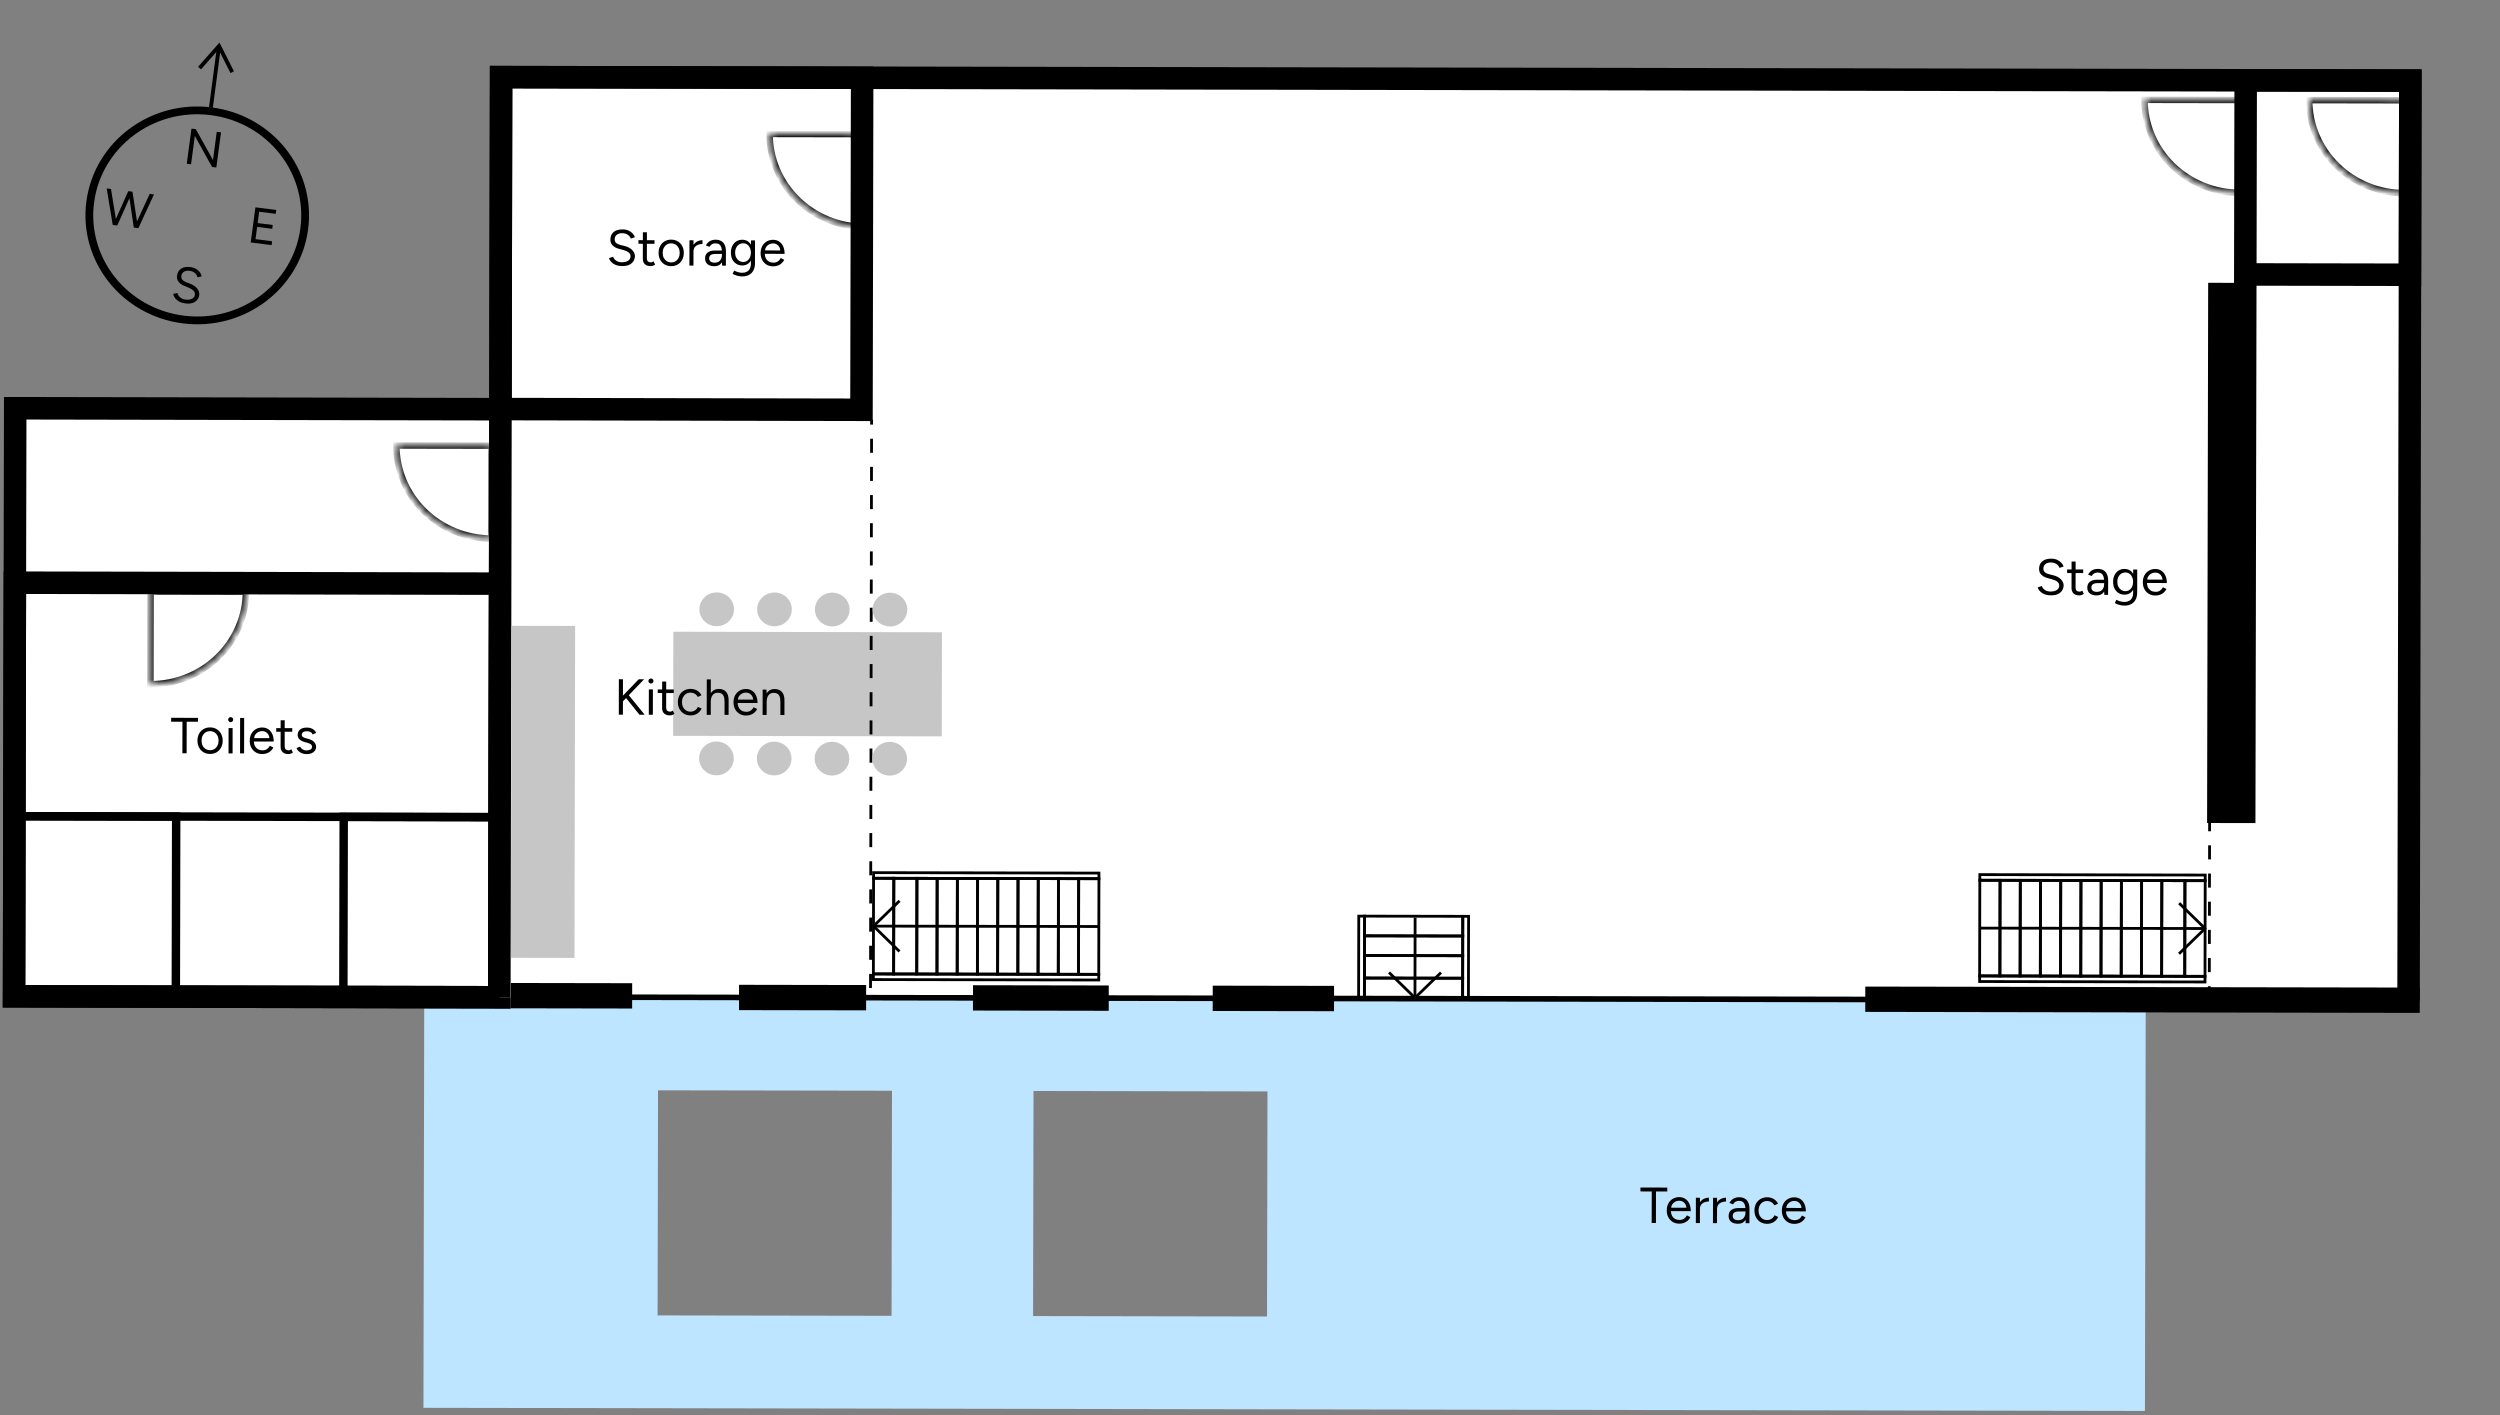 <svg width="355" height="201" viewBox="0 0 355 201" fill="none" xmlns="http://www.w3.org/2000/svg">
<rect x="0" y="0" width="355" height="201" fill="#808080" stroke="none"/>
<path d="M304.581 200.353L60.13 199.91L60.242 141.579L304.693 142.022L304.581 200.353ZM93.378 186.786L126.601 186.846L126.662 154.884L93.439 154.824L93.378 186.786ZM146.759 154.921L146.698 186.882L179.92 186.943L179.981 154.981L146.759 154.921Z" fill="#BDE5FF"/>
<rect width="68.906" height="83.501" transform="matrix(1 0.002 -0.002 1 2.16 57.973)" fill="white" stroke="black" stroke-width="3.196"/>
<rect width="68.906" height="58.73" transform="matrix(1 0.002 -0.002 1 2.112 82.743)" stroke="black" stroke-width="3.196"/>
<rect width="68.906" height="25.57" transform="matrix(1 0.002 -0.002 1 2.049 115.904)" stroke="black" stroke-width="1.199"/>
<rect width="22.968" height="25.57" transform="matrix(1 0.002 -0.002 1 2.049 115.904)" stroke="black" stroke-width="1.199"/>
<rect width="22.968" height="25.57" transform="matrix(1 0.002 -0.002 1 48.807 115.989)" stroke="black" stroke-width="1.199"/>
<path d="M342.266 11.445L71.156 10.953L70.906 141.599L342.016 142.09L342.266 11.445Z" fill="white"/>
<path d="M342.266 11.445L342.269 9.847L343.867 9.85L343.864 11.448L342.266 11.445ZM71.156 10.953L69.557 10.95L69.561 9.352L71.159 9.355L71.156 10.953ZM342.266 11.445L342.263 13.043L71.153 12.552L71.156 10.953L71.159 9.355L342.269 9.847L342.266 11.445ZM71.156 10.953L72.754 10.956L72.504 141.601L70.906 141.599L69.308 141.596L69.557 10.95L71.156 10.953ZM342.016 142.09L340.418 142.087L340.668 11.442L342.266 11.445L343.864 11.448L343.614 142.093L342.016 142.09Z" fill="black"/>
<rect width="51.269" height="47.144" transform="matrix(-1 -0.002 -0.002 1 122.425 11.046)" stroke="black" stroke-width="3.196"/>
<rect width="23.379" height="27.567" transform="matrix(1 0.002 -0.002 1 318.887 11.402)" stroke="black" stroke-width="3.196"/>
<rect width="2.871" height="72.714" transform="matrix(-1 -0.002 0.002 -1 318.279 114.879)" stroke="black" stroke-width="3.995"/>
<rect width="38.144" height="14.783" transform="matrix(1 0.002 -0.002 1 95.614 89.705)" fill="#C6C6C6"/>
<rect width="9.023" height="47.144" transform="matrix(1 0.002 -0.002 1 72.647 88.864)" fill="#C6C6C6"/>
<path d="M123.613 140.296L123.767 59.591" stroke="black" stroke-width="0.4" stroke-linejoin="round" stroke-dasharray="2 2"/>
<path d="M313.715 142.039L313.869 61.334" stroke="black" stroke-width="0.4" stroke-linejoin="round" stroke-dasharray="2 2"/>
<ellipse cx="2.461" cy="2.397" rx="2.461" ry="2.397" transform="matrix(1 0.002 -0.002 1 99.316 84.118)" fill="#C6C6C6"/>
<ellipse cx="2.461" cy="2.397" rx="2.461" ry="2.397" transform="matrix(1 0.002 -0.002 1 99.276 105.293)" fill="#C6C6C6"/>
<ellipse cx="2.461" cy="2.397" rx="2.461" ry="2.397" transform="matrix(1 0.002 -0.002 1 107.519 84.133)" fill="#C6C6C6"/>
<ellipse cx="2.461" cy="2.397" rx="2.461" ry="2.397" transform="matrix(1 0.002 -0.002 1 107.479 105.308)" fill="#C6C6C6"/>
<ellipse cx="2.461" cy="2.397" rx="2.461" ry="2.397" transform="matrix(1 0.002 -0.002 1 115.722 84.148)" fill="#C6C6C6"/>
<ellipse cx="2.461" cy="2.397" rx="2.461" ry="2.397" transform="matrix(1 0.002 -0.002 1 115.682 105.323)" fill="#C6C6C6"/>
<ellipse cx="2.461" cy="2.397" rx="2.461" ry="2.397" transform="matrix(1 0.002 -0.002 1 123.925 84.163)" fill="#C6C6C6"/>
<ellipse cx="2.461" cy="2.397" rx="2.461" ry="2.397" transform="matrix(1 0.002 -0.002 1 123.885 105.337)" fill="#C6C6C6"/>
<rect x="0.199" y="0.2" width="2.882" height="13.584" transform="matrix(1 0.002 -0.002 1 123.848 124.514)" stroke="black" stroke-width="0.4"/>
<rect x="0.2" y="-0.199" width="32.002" height="0.799" transform="matrix(1 0.002 0.002 -1 123.848 124.515)" stroke="black" stroke-width="0.4"/>
<rect x="0.2" y="-0.199" width="32.002" height="0.799" transform="matrix(1 0.002 0.002 -1 123.82 138.898)" stroke="black" stroke-width="0.4"/>
<rect x="0.199" y="0.2" width="3.292" height="13.584" transform="matrix(1 0.002 -0.002 1 126.719 124.519)" stroke="black" stroke-width="0.4"/>
<rect x="0.199" y="0.2" width="2.882" height="13.584" transform="matrix(1 0.002 -0.002 1 130.001 124.526)" stroke="black" stroke-width="0.4"/>
<rect x="0.199" y="0.2" width="2.882" height="13.584" transform="matrix(1 0.002 -0.002 1 132.872 124.531)" stroke="black" stroke-width="0.4"/>
<rect x="0.199" y="0.2" width="2.882" height="13.584" transform="matrix(1 0.002 -0.002 1 135.743 124.536)" stroke="black" stroke-width="0.4"/>
<rect x="0.199" y="0.2" width="2.882" height="13.584" transform="matrix(1 0.002 -0.002 1 138.614 124.541)" stroke="black" stroke-width="0.4"/>
<rect x="0.199" y="0.2" width="2.882" height="13.584" transform="matrix(1 0.002 -0.002 1 141.485 124.546)" stroke="black" stroke-width="0.4"/>
<rect x="0.199" y="0.2" width="2.882" height="13.584" transform="matrix(1 0.002 -0.002 1 144.356 124.551)" stroke="black" stroke-width="0.4"/>
<rect x="0.199" y="0.2" width="2.882" height="13.584" transform="matrix(1 0.002 -0.002 1 147.227 124.557)" stroke="black" stroke-width="0.4"/>
<rect x="0.199" y="0.2" width="2.882" height="13.584" transform="matrix(1 0.002 -0.002 1 150.098 124.562)" stroke="black" stroke-width="0.4"/>
<rect x="0.199" y="0.2" width="2.882" height="13.584" transform="matrix(1 0.002 -0.002 1 152.969 124.567)" stroke="black" stroke-width="0.4"/>
<path d="M124.04 131.507L156.031 131.565" stroke="black" stroke-width="0.4"/>
<path d="M127.724 135.109L124.039 131.507L127.737 127.918" stroke="black" stroke-width="0.4" stroke-linejoin="round"/>
<rect x="-0.2" y="0.199" width="2.882" height="13.584" transform="matrix(-1 -0.002 -0.002 1 312.938 124.858)" stroke="black" stroke-width="0.4"/>
<rect x="-0.199" y="-0.2" width="32.002" height="0.799" transform="matrix(-1 -0.002 0.002 -1 312.939 124.857)" stroke="black" stroke-width="0.4"/>
<rect x="-0.199" y="-0.2" width="32.002" height="0.799" transform="matrix(-1 -0.002 0.002 -1 312.911 139.24)" stroke="black" stroke-width="0.4"/>
<rect x="-0.2" y="0.199" width="3.292" height="13.584" transform="matrix(-1 -0.002 -0.002 1 310.067 124.853)" stroke="black" stroke-width="0.4"/>
<rect x="-0.2" y="0.199" width="2.882" height="13.584" transform="matrix(-1 -0.002 -0.002 1 306.786 124.847)" stroke="black" stroke-width="0.4"/>
<rect x="-0.2" y="0.199" width="2.882" height="13.584" transform="matrix(-1 -0.002 -0.002 1 303.915 124.841)" stroke="black" stroke-width="0.4"/>
<rect x="-0.2" y="0.199" width="2.882" height="13.584" transform="matrix(-1 -0.002 -0.002 1 301.043 124.836)" stroke="black" stroke-width="0.4"/>
<rect x="-0.2" y="0.199" width="2.882" height="13.584" transform="matrix(-1 -0.002 -0.002 1 298.172 124.831)" stroke="black" stroke-width="0.4"/>
<rect x="-0.2" y="0.199" width="2.882" height="13.584" transform="matrix(-1 -0.002 -0.002 1 295.301 124.826)" stroke="black" stroke-width="0.4"/>
<rect x="-0.2" y="0.199" width="2.882" height="13.584" transform="matrix(-1 -0.002 -0.002 1 292.43 124.82)" stroke="black" stroke-width="0.4"/>
<rect x="-0.2" y="0.199" width="2.882" height="13.584" transform="matrix(-1 -0.002 -0.002 1 289.559 124.815)" stroke="black" stroke-width="0.4"/>
<rect x="-0.2" y="0.199" width="2.882" height="13.584" transform="matrix(-1 -0.002 -0.002 1 286.688 124.81)" stroke="black" stroke-width="0.4"/>
<rect x="-0.2" y="0.199" width="2.882" height="13.584" transform="matrix(-1 -0.002 -0.002 1 283.817 124.805)" stroke="black" stroke-width="0.4"/>
<path d="M313.119 131.849L281.127 131.791" stroke="black" stroke-width="0.4"/>
<path d="M309.421 135.438L313.119 131.849L309.435 128.247" stroke="black" stroke-width="0.4" stroke-linejoin="round"/>
<rect x="-0.199" y="-0.2" width="2.797" height="13.956" transform="matrix(0.002 -1 -1 -0.002 207.497 141.506)" stroke="black" stroke-width="0.4"/>
<rect x="0.2" y="-0.199" width="11.586" height="0.831" transform="matrix(0.002 -1 1 0.002 207.885 141.906)" stroke="black" stroke-width="0.4"/>
<rect x="0.2" y="-0.199" width="11.586" height="0.831" transform="matrix(0.002 -1 1 0.002 193.12 141.879)" stroke="black" stroke-width="0.4"/>
<rect x="-0.199" y="-0.2" width="3.196" height="13.956" transform="matrix(0.002 -1 -1 -0.002 207.503 138.709)" stroke="black" stroke-width="0.4"/>
<rect x="-0.199" y="-0.2" width="2.797" height="13.956" transform="matrix(0.002 -1 -1 -0.002 207.508 135.513)" stroke="black" stroke-width="0.4"/>
<rect x="-0.199" y="-0.2" width="2.797" height="13.956" transform="matrix(0.002 -1 -1 -0.002 207.514 132.716)" stroke="black" stroke-width="0.4"/>
<path d="M200.924 141.893L200.946 130.307" stroke="black" stroke-width="0.4"/>
<path d="M197.24 138.091L200.924 141.693L204.623 138.104" stroke="black" stroke-width="0.4" stroke-linejoin="round"/>
<mask id="path-62-inside-1_347_2664" fill="white">
<path d="M304.526 14.173C304.523 15.905 304.87 17.62 305.547 19.221C306.224 20.821 307.218 22.276 308.473 23.503C309.727 24.73 311.218 25.703 312.859 26.369C314.499 27.035 316.259 27.379 318.036 27.382L318.061 14.198L304.526 14.173Z"/>
</mask>
<path d="M304.526 14.173C304.523 15.905 304.87 17.62 305.547 19.221C306.224 20.821 307.218 22.276 308.473 23.503C309.727 24.73 311.218 25.703 312.859 26.369C314.499 27.035 316.259 27.379 318.036 27.382L318.061 14.198L304.526 14.173Z" stroke="black" stroke-width="0.925" mask="url(#path-62-inside-1_347_2664)"/>
<mask id="path-63-inside-2_347_2664" fill="white">
<path d="M327.905 14.215C327.902 15.947 328.249 17.662 328.926 19.263C329.603 20.863 330.597 22.319 331.852 23.545C333.106 24.772 334.596 25.746 336.237 26.411C337.878 27.077 339.637 27.421 341.415 27.424L341.44 14.24L327.905 14.215Z"/>
</mask>
<path d="M327.905 14.215C327.902 15.947 328.249 17.662 328.926 19.263C329.603 20.863 330.597 22.319 331.852 23.545C333.106 24.772 334.596 25.746 336.237 26.411C337.878 27.077 339.637 27.421 341.415 27.424L341.44 14.24L327.905 14.215Z" stroke="black" stroke-width="0.925" mask="url(#path-63-inside-2_347_2664)"/>
<mask id="path-64-inside-3_347_2664" fill="white">
<path d="M109.284 19.013C109.281 20.744 109.627 22.459 110.305 24.06C110.982 25.661 111.976 27.116 113.23 28.343C114.485 29.57 115.975 30.543 117.616 31.209C119.257 31.875 121.016 32.219 122.794 32.222L122.819 19.038L109.284 19.013Z"/>
</mask>
<path d="M109.284 19.013C109.281 20.744 109.627 22.459 110.305 24.06C110.982 25.661 111.976 27.116 113.23 28.343C114.485 29.57 115.975 30.543 117.616 31.209C119.257 31.875 121.016 32.219 122.794 32.222L122.819 19.038L109.284 19.013Z" stroke="black" stroke-width="0.925" mask="url(#path-64-inside-3_347_2664)"/>
<mask id="path-65-inside-4_347_2664" fill="white">
<path d="M56.29 63.264C56.286 64.996 56.633 66.711 57.31 68.312C57.988 69.913 58.982 71.368 60.236 72.594C61.491 73.821 62.981 74.795 64.622 75.46C66.263 76.126 68.022 76.47 69.8 76.473L69.825 63.289L56.29 63.264Z"/>
</mask>
<path d="M56.29 63.264C56.286 64.996 56.633 66.711 57.31 68.312C57.988 69.913 58.982 71.368 60.236 72.594C61.491 73.821 62.981 74.795 64.622 75.46C66.263 76.126 68.022 76.47 69.8 76.473L69.825 63.289L56.29 63.264Z" stroke="black" stroke-width="0.925" mask="url(#path-65-inside-4_347_2664)"/>
<mask id="path-66-inside-5_347_2664" fill="white">
<path d="M21.362 97.161C23.14 97.164 24.9 96.826 26.544 96.167C28.187 95.507 29.681 94.539 30.94 93.317C32.2 92.095 33.199 90.643 33.883 89.045C34.566 87.447 34.919 85.733 34.922 84.001L21.387 83.977L21.362 97.161Z"/>
</mask>
<path d="M21.362 97.161C23.14 97.164 24.9 96.826 26.544 96.167C28.187 95.507 29.681 94.539 30.94 93.317C32.2 92.095 33.199 90.643 33.883 89.045C34.566 87.447 34.919 85.733 34.922 84.001L21.387 83.977L21.362 97.161Z" stroke="black" stroke-width="0.925" mask="url(#path-66-inside-5_347_2664)"/>
<path d="M88.298 99.76L88.047 99.206L90.699 96.456L91.461 96.457L88.298 99.76ZM87.87 101.485L87.88 96.451L88.462 96.452L88.453 101.486L87.87 101.485ZM90.804 101.49L88.745 98.927L89.141 98.539L91.545 101.492L90.804 101.49ZM92.13 101.493L92.137 97.897L92.712 97.898L92.705 101.494L92.13 101.493ZM92.433 97.063C92.338 97.063 92.254 97.027 92.182 96.955C92.11 96.883 92.074 96.799 92.075 96.703C92.075 96.603 92.111 96.519 92.183 96.452C92.255 96.38 92.339 96.344 92.435 96.344C92.535 96.344 92.619 96.38 92.686 96.453C92.758 96.52 92.794 96.604 92.794 96.704C92.793 96.8 92.757 96.884 92.685 96.956C92.618 97.028 92.534 97.064 92.433 97.063ZM95.117 101.585C94.767 101.584 94.497 101.492 94.305 101.31C94.114 101.127 94.018 100.871 94.019 100.54L94.026 96.779L94.602 96.78L94.594 100.483C94.594 100.665 94.642 100.807 94.737 100.908C94.838 101.004 94.977 101.052 95.154 101.052C95.212 101.053 95.267 101.045 95.32 101.031C95.377 101.012 95.452 100.969 95.543 100.902L95.765 101.37C95.64 101.451 95.527 101.506 95.427 101.535C95.326 101.568 95.223 101.585 95.117 101.585ZM93.397 98.41L93.398 97.899L95.678 97.903L95.677 98.414L93.397 98.41ZM98.066 101.59C97.711 101.589 97.397 101.51 97.124 101.351C96.851 101.187 96.638 100.964 96.486 100.681C96.333 100.398 96.257 100.072 96.257 99.702C96.258 99.333 96.333 99.007 96.482 98.725C96.636 98.442 96.85 98.222 97.123 98.064C97.397 97.902 97.709 97.821 98.059 97.822C98.404 97.822 98.713 97.902 98.986 98.061C99.259 98.219 99.467 98.442 99.61 98.73L99.085 98.967C98.989 98.775 98.851 98.626 98.669 98.52C98.487 98.41 98.278 98.354 98.043 98.354C97.808 98.353 97.6 98.41 97.417 98.525C97.24 98.64 97.098 98.8 96.992 99.006C96.891 99.207 96.84 99.44 96.84 99.704C96.839 99.967 96.889 100.202 96.989 100.409C97.094 100.61 97.238 100.769 97.42 100.884C97.607 100.999 97.818 101.057 98.052 101.058C98.287 101.058 98.496 100.999 98.678 100.879C98.866 100.759 99.007 100.592 99.104 100.376L99.628 100.615C99.484 100.921 99.275 101.161 99.001 101.333C98.728 101.505 98.416 101.59 98.066 101.59ZM100.353 101.508L100.363 96.474L100.938 96.475L100.928 101.509L100.353 101.508ZM102.884 101.512L102.888 99.671L103.463 99.672L103.46 101.513L102.884 101.512ZM102.888 99.671C102.889 99.317 102.846 99.046 102.76 98.858C102.679 98.671 102.566 98.544 102.423 98.477C102.279 98.404 102.116 98.368 101.934 98.368C101.618 98.367 101.37 98.48 101.193 98.705C101.02 98.925 100.933 99.239 100.932 99.646L100.651 99.646C100.652 99.267 100.708 98.941 100.819 98.668C100.934 98.395 101.098 98.187 101.309 98.043C101.52 97.9 101.774 97.828 102.072 97.829C102.35 97.829 102.594 97.887 102.805 98.003C103.016 98.113 103.178 98.291 103.293 98.536C103.412 98.781 103.469 99.102 103.464 99.5L103.463 99.672L102.888 99.671ZM105.938 101.604C105.588 101.604 105.279 101.524 105.011 101.365C104.742 101.202 104.532 100.978 104.379 100.695C104.231 100.412 104.157 100.086 104.158 99.717C104.159 99.348 104.234 99.022 104.383 98.739C104.537 98.457 104.746 98.236 105.01 98.079C105.279 97.916 105.586 97.835 105.931 97.836C106.266 97.836 106.556 97.921 106.8 98.089C107.045 98.252 107.234 98.483 107.367 98.781C107.501 99.078 107.567 99.428 107.567 99.831L104.596 99.825L104.741 99.703C104.74 99.991 104.79 100.238 104.89 100.444C104.995 100.651 105.141 100.809 105.328 100.92C105.515 101.026 105.728 101.079 105.968 101.079C106.222 101.08 106.435 101.02 106.608 100.901C106.786 100.781 106.923 100.623 107.019 100.427L107.515 100.679C107.423 100.866 107.301 101.029 107.147 101.168C106.998 101.306 106.82 101.414 106.614 101.49C106.413 101.567 106.187 101.605 105.938 101.604ZM104.777 99.459L104.626 99.344L107.107 99.348L106.956 99.47C106.956 99.24 106.911 99.041 106.82 98.873C106.73 98.705 106.608 98.575 106.454 98.484C106.301 98.393 106.124 98.347 105.923 98.346C105.726 98.346 105.539 98.391 105.361 98.482C105.189 98.573 105.047 98.702 104.936 98.87C104.831 99.032 104.777 99.229 104.777 99.459ZM108.289 101.522L108.296 97.926L108.835 97.927L108.87 98.589L108.864 101.523L108.289 101.522ZM110.813 101.527L110.817 99.686L111.392 99.687L111.388 101.528L110.813 101.527ZM110.817 99.686C110.817 99.331 110.777 99.06 110.696 98.873C110.615 98.686 110.502 98.558 110.359 98.491C110.215 98.419 110.052 98.383 109.87 98.382C109.553 98.382 109.306 98.494 109.129 98.719C108.956 98.939 108.869 99.253 108.868 99.66L108.587 99.66C108.588 99.281 108.644 98.955 108.755 98.682C108.865 98.409 109.026 98.201 109.238 98.058C109.449 97.914 109.703 97.843 110 97.843C110.283 97.844 110.528 97.902 110.734 98.017C110.944 98.128 111.107 98.305 111.222 98.55C111.341 98.795 111.398 99.116 111.392 99.514L111.392 99.687L110.817 99.686Z" fill="black"/>
<path d="M291.262 84.538C290.984 84.538 290.737 84.509 290.521 84.451C290.306 84.388 290.119 84.304 289.961 84.198C289.803 84.088 289.674 83.967 289.573 83.838C289.473 83.703 289.399 83.562 289.351 83.413L289.934 83.213C290.006 83.424 290.149 83.609 290.365 83.767C290.585 83.921 290.853 83.998 291.17 83.999C291.558 84 291.862 83.923 292.083 83.77C292.304 83.617 292.415 83.414 292.415 83.16C292.416 82.925 292.318 82.735 292.122 82.591C291.925 82.442 291.667 82.327 291.345 82.245L290.792 82.1C290.567 82.042 290.358 81.957 290.167 81.847C289.98 81.731 289.829 81.587 289.715 81.415C289.605 81.237 289.55 81.026 289.55 80.781C289.551 80.326 289.698 79.971 289.991 79.718C290.289 79.46 290.716 79.331 291.272 79.332C291.603 79.332 291.888 79.388 292.127 79.499C292.367 79.605 292.561 79.742 292.709 79.91C292.862 80.073 292.97 80.251 293.032 80.442L292.456 80.643C292.365 80.403 292.212 80.216 291.997 80.081C291.781 79.942 291.52 79.872 291.213 79.871C290.892 79.871 290.636 79.949 290.443 80.107C290.256 80.26 290.162 80.471 290.162 80.739C290.161 80.969 290.235 81.147 290.384 81.272C290.532 81.392 290.726 81.481 290.966 81.539L291.519 81.677C292.008 81.793 292.382 81.985 292.64 82.254C292.903 82.518 293.034 82.804 293.034 83.111C293.033 83.374 292.966 83.616 292.831 83.837C292.696 84.052 292.497 84.224 292.233 84.353C291.974 84.477 291.65 84.539 291.262 84.538ZM295.255 84.546C294.905 84.545 294.634 84.453 294.443 84.271C294.252 84.088 294.156 83.832 294.157 83.501L294.164 79.74L294.739 79.741L294.732 83.444C294.732 83.627 294.78 83.768 294.875 83.869C294.976 83.965 295.115 84.013 295.292 84.013C295.35 84.014 295.405 84.007 295.458 83.992C295.515 83.973 295.59 83.93 295.681 83.863L295.903 84.331C295.778 84.412 295.665 84.467 295.564 84.496C295.464 84.529 295.361 84.546 295.255 84.546ZM293.535 81.371L293.536 80.861L295.816 80.865L295.815 81.375L293.535 81.371ZM298.815 84.466L298.787 83.876L298.79 82.567C298.79 82.284 298.76 82.052 298.698 81.87C298.636 81.682 298.538 81.541 298.404 81.445C298.27 81.349 298.095 81.3 297.879 81.3C297.682 81.299 297.512 81.34 297.368 81.421C297.229 81.498 297.114 81.622 297.022 81.794L296.505 81.592C296.596 81.425 296.707 81.281 296.837 81.161C296.966 81.037 297.117 80.944 297.29 80.882C297.463 80.815 297.659 80.782 297.88 80.782C298.216 80.783 298.491 80.85 298.707 80.985C298.927 81.115 299.092 81.309 299.202 81.568C299.312 81.823 299.364 82.139 299.358 82.518L299.347 84.467L298.815 84.466ZM297.736 84.55C297.314 84.549 296.984 84.453 296.744 84.261C296.51 84.064 296.393 83.793 296.393 83.447C296.394 83.083 296.515 82.805 296.755 82.614C297 82.418 297.34 82.32 297.776 82.321L298.805 82.323L298.804 82.805L297.905 82.803C297.569 82.802 297.33 82.857 297.185 82.967C297.046 83.077 296.976 83.235 296.976 83.441C296.976 83.628 297.045 83.777 297.184 83.888C297.323 83.993 297.517 84.046 297.766 84.047C297.972 84.047 298.152 84.004 298.306 83.918C298.459 83.828 298.577 83.701 298.659 83.538C298.745 83.37 298.789 83.174 298.789 82.948L299.034 82.949C299.033 83.438 298.922 83.828 298.701 84.12C298.48 84.408 298.158 84.551 297.736 84.55ZM301.701 85.996C301.471 85.995 301.26 85.971 301.069 85.923C300.882 85.879 300.721 85.829 300.587 85.771C300.458 85.718 300.364 85.672 300.307 85.633L300.524 85.166C300.586 85.2 300.675 85.241 300.789 85.289C300.904 85.342 301.039 85.386 301.192 85.419C301.35 85.458 301.518 85.478 301.695 85.478C301.925 85.478 302.132 85.431 302.314 85.335C302.501 85.244 302.645 85.098 302.746 84.897C302.852 84.701 302.905 84.447 302.906 84.135L302.912 80.877L303.488 80.879L303.481 84.129C303.481 84.541 303.403 84.886 303.249 85.164C303.095 85.442 302.884 85.65 302.615 85.789C302.346 85.927 302.042 85.996 301.701 85.996ZM301.683 84.442C301.362 84.442 301.079 84.364 300.835 84.211C300.59 84.057 300.399 83.843 300.261 83.57C300.127 83.291 300.06 82.975 300.061 82.62C300.062 82.255 300.129 81.937 300.264 81.664C300.404 81.386 300.596 81.171 300.841 81.018C301.086 80.865 301.369 80.788 301.69 80.789C301.992 80.79 302.255 80.867 302.48 81.02C302.705 81.174 302.88 81.39 303.004 81.669C303.133 81.942 303.197 82.261 303.197 82.626C303.196 82.985 303.131 83.301 303.001 83.575C302.875 83.847 302.7 84.061 302.474 84.213C302.249 84.367 301.985 84.443 301.683 84.442ZM301.82 83.946C302.031 83.947 302.218 83.889 302.382 83.775C302.545 83.66 302.672 83.504 302.764 83.308C302.855 83.107 302.901 82.874 302.902 82.611C302.902 82.356 302.855 82.131 302.759 81.934C302.668 81.733 302.542 81.577 302.379 81.466C302.221 81.351 302.034 81.293 301.818 81.293C301.593 81.292 301.392 81.349 301.214 81.464C301.041 81.574 300.904 81.73 300.803 81.931C300.707 82.127 300.658 82.353 300.658 82.607C300.657 82.87 300.707 83.103 300.808 83.304C300.908 83.501 301.044 83.657 301.217 83.773C301.394 83.888 301.595 83.946 301.82 83.946ZM306.062 84.565C305.712 84.565 305.403 84.485 305.134 84.326C304.866 84.163 304.656 83.939 304.503 83.656C304.355 83.373 304.281 83.047 304.282 82.678C304.282 82.309 304.357 81.983 304.507 81.7C304.66 81.418 304.869 81.198 305.133 81.04C305.402 80.877 305.709 80.796 306.054 80.797C306.39 80.797 306.68 80.882 306.924 81.05C307.168 81.214 307.357 81.444 307.491 81.742C307.625 82.039 307.691 82.389 307.69 82.792L304.72 82.787L304.864 82.665C304.864 82.952 304.914 83.199 305.014 83.406C305.119 83.612 305.265 83.77 305.452 83.881C305.638 83.987 305.852 84.04 306.091 84.04C306.345 84.041 306.559 83.981 306.732 83.862C306.909 83.742 307.046 83.584 307.143 83.388L307.638 83.64C307.547 83.827 307.424 83.99 307.271 84.129C307.122 84.267 306.944 84.375 306.738 84.451C306.536 84.528 306.311 84.566 306.062 84.565ZM304.901 82.42L304.75 82.305L307.231 82.309L307.08 82.431C307.08 82.201 307.035 82.002 306.944 81.834C306.853 81.666 306.731 81.536 306.578 81.445C306.425 81.354 306.248 81.308 306.046 81.308C305.85 81.307 305.663 81.352 305.485 81.443C305.312 81.534 305.171 81.663 305.06 81.831C304.954 81.993 304.901 82.19 304.901 82.42Z" fill="black"/>
<path d="M88.386 37.781C88.108 37.781 87.861 37.751 87.645 37.694C87.43 37.631 87.243 37.547 87.085 37.441C86.927 37.33 86.798 37.21 86.697 37.081C86.597 36.946 86.523 36.804 86.475 36.656L87.058 36.455C87.129 36.666 87.273 36.851 87.488 37.01C87.709 37.164 87.977 37.241 88.293 37.242C88.682 37.242 88.986 37.166 89.207 37.013C89.428 36.86 89.539 36.657 89.539 36.402C89.54 36.167 89.442 35.978 89.245 35.834C89.049 35.685 88.79 35.569 88.469 35.487L87.916 35.342C87.691 35.284 87.482 35.2 87.291 35.09C87.104 34.974 86.953 34.83 86.838 34.657C86.729 34.48 86.674 34.269 86.674 34.024C86.675 33.569 86.822 33.214 87.115 32.961C87.413 32.702 87.84 32.574 88.396 32.575C88.727 32.575 89.012 32.631 89.251 32.741C89.491 32.847 89.685 32.984 89.833 33.152C89.986 33.316 90.094 33.493 90.156 33.685L89.58 33.886C89.489 33.646 89.336 33.458 89.121 33.324C88.905 33.184 88.644 33.114 88.337 33.114C88.016 33.113 87.759 33.192 87.567 33.35C87.38 33.503 87.286 33.714 87.286 33.982C87.285 34.212 87.359 34.39 87.508 34.515C87.656 34.635 87.85 34.724 88.09 34.782L88.643 34.919C89.132 35.035 89.505 35.228 89.764 35.497C90.027 35.761 90.158 36.046 90.158 36.353C90.157 36.617 90.09 36.859 89.955 37.079C89.82 37.295 89.621 37.467 89.357 37.596C89.098 37.72 88.774 37.782 88.386 37.781ZM92.379 37.788C92.029 37.788 91.758 37.696 91.567 37.514C91.376 37.331 91.28 37.074 91.281 36.744L91.288 32.982L91.863 32.983L91.856 36.687C91.856 36.869 91.903 37.011 91.999 37.112C92.1 37.208 92.239 37.256 92.416 37.256C92.474 37.256 92.529 37.249 92.582 37.235C92.639 37.216 92.713 37.173 92.805 37.106L93.027 37.574C92.902 37.655 92.789 37.71 92.688 37.739C92.588 37.772 92.484 37.788 92.379 37.788ZM90.659 34.614L90.66 34.103L92.94 34.107L92.939 34.618L90.659 34.614ZM95.313 37.794C94.963 37.793 94.652 37.713 94.379 37.555C94.111 37.391 93.9 37.168 93.747 36.885C93.594 36.602 93.518 36.275 93.519 35.906C93.52 35.537 93.594 35.211 93.744 34.929C93.898 34.646 94.109 34.426 94.378 34.268C94.651 34.106 94.961 34.025 95.306 34.025C95.661 34.026 95.972 34.108 96.24 34.272C96.513 34.43 96.724 34.651 96.872 34.934C97.025 35.217 97.101 35.544 97.1 35.913C97.1 36.282 97.022 36.608 96.868 36.89C96.719 37.173 96.51 37.395 96.241 37.558C95.972 37.716 95.663 37.794 95.313 37.794ZM95.314 37.261C95.554 37.262 95.763 37.205 95.94 37.09C96.118 36.975 96.257 36.817 96.358 36.616C96.464 36.415 96.517 36.18 96.518 35.912C96.518 35.643 96.466 35.408 96.361 35.207C96.261 35.005 96.119 34.847 95.938 34.731C95.755 34.616 95.545 34.558 95.305 34.557C95.07 34.557 94.861 34.614 94.679 34.729C94.501 34.844 94.36 35.002 94.254 35.203C94.153 35.404 94.102 35.639 94.101 35.907C94.101 36.171 94.151 36.406 94.251 36.612C94.356 36.814 94.5 36.972 94.682 37.088C94.868 37.203 95.079 37.261 95.314 37.261ZM98.216 35.764C98.216 35.375 98.291 35.062 98.441 34.822C98.59 34.578 98.779 34.398 99.01 34.284C99.245 34.164 99.492 34.105 99.751 34.105L99.75 34.645C99.539 34.644 99.335 34.68 99.138 34.751C98.946 34.818 98.788 34.931 98.663 35.089C98.538 35.246 98.475 35.462 98.475 35.735L98.216 35.764ZM97.896 37.712L97.903 34.116L98.478 34.117L98.471 37.713L97.896 37.712ZM102.541 37.721L102.513 37.131L102.515 35.822C102.516 35.539 102.485 35.306 102.423 35.124C102.361 34.937 102.263 34.795 102.129 34.699C101.995 34.603 101.82 34.555 101.604 34.554C101.408 34.554 101.238 34.595 101.094 34.676C100.954 34.752 100.839 34.877 100.748 35.049L100.23 34.847C100.322 34.679 100.432 34.536 100.562 34.416C100.692 34.291 100.843 34.198 101.016 34.136C101.188 34.069 101.385 34.036 101.605 34.037C101.941 34.037 102.217 34.105 102.432 34.24C102.652 34.369 102.817 34.564 102.927 34.823C103.037 35.077 103.089 35.394 103.084 35.773L103.073 37.721L102.541 37.721ZM101.462 37.805C101.04 37.804 100.709 37.708 100.47 37.515C100.235 37.318 100.118 37.047 100.119 36.702C100.12 36.338 100.24 36.06 100.48 35.868C100.725 35.672 101.066 35.575 101.502 35.575L102.53 35.577L102.529 36.059L101.63 36.058C101.295 36.057 101.055 36.112 100.911 36.222C100.772 36.332 100.702 36.49 100.701 36.696C100.701 36.883 100.77 37.032 100.909 37.142C101.048 37.248 101.242 37.301 101.491 37.301C101.698 37.302 101.877 37.259 102.031 37.173C102.185 37.082 102.302 36.955 102.384 36.792C102.471 36.625 102.514 36.428 102.515 36.203L102.759 36.203C102.758 36.693 102.647 37.083 102.426 37.375C102.205 37.662 101.884 37.806 101.462 37.805ZM105.427 39.25C105.197 39.25 104.986 39.225 104.794 39.177C104.607 39.134 104.447 39.083 104.313 39.025C104.183 38.972 104.09 38.927 104.032 38.888L104.249 38.421C104.311 38.455 104.4 38.496 104.515 38.544C104.63 38.597 104.764 38.64 104.917 38.674C105.076 38.713 105.243 38.732 105.421 38.733C105.651 38.733 105.857 38.685 106.039 38.59C106.227 38.499 106.371 38.353 106.472 38.152C106.578 37.956 106.631 37.702 106.631 37.39L106.638 34.132L107.213 34.133L107.207 37.384C107.206 37.796 107.129 38.141 106.975 38.419C106.821 38.697 106.609 38.905 106.341 39.043C106.072 39.182 105.767 39.251 105.427 39.25ZM105.408 37.697C105.087 37.696 104.804 37.619 104.56 37.465C104.316 37.311 104.125 37.098 103.986 36.824C103.852 36.546 103.786 36.229 103.787 35.874C103.787 35.51 103.855 35.191 103.99 34.918C104.129 34.641 104.321 34.425 104.566 34.272C104.811 34.119 105.094 34.043 105.415 34.044C105.717 34.044 105.981 34.121 106.206 34.275C106.431 34.429 106.606 34.645 106.73 34.923C106.859 35.197 106.923 35.516 106.922 35.88C106.921 36.24 106.856 36.556 106.726 36.829C106.601 37.102 106.425 37.315 106.2 37.468C105.974 37.621 105.71 37.697 105.408 37.697ZM105.546 37.201C105.757 37.201 105.944 37.144 106.107 37.029C106.27 36.915 106.398 36.759 106.489 36.563C106.581 36.361 106.627 36.129 106.627 35.865C106.628 35.611 106.58 35.386 106.485 35.189C106.394 34.987 106.267 34.831 106.104 34.721C105.946 34.605 105.76 34.548 105.544 34.547C105.318 34.547 105.117 34.604 104.939 34.719C104.767 34.829 104.63 34.984 104.529 35.185C104.432 35.382 104.384 35.607 104.383 35.861C104.383 36.125 104.433 36.358 104.533 36.559C104.633 36.756 104.77 36.912 104.942 37.027C105.119 37.143 105.321 37.2 105.546 37.201ZM109.787 37.82C109.437 37.819 109.128 37.74 108.86 37.581C108.592 37.417 108.381 37.194 108.228 36.911C108.08 36.628 108.006 36.302 108.007 35.932C108.008 35.563 108.083 35.237 108.232 34.955C108.386 34.672 108.595 34.452 108.859 34.294C109.128 34.132 109.435 34.051 109.78 34.051C110.115 34.052 110.405 34.137 110.65 34.305C110.894 34.468 111.083 34.699 111.216 34.996C111.35 35.294 111.417 35.644 111.416 36.047L108.446 36.041L108.59 35.919C108.589 36.207 108.639 36.454 108.739 36.66C108.844 36.867 108.99 37.025 109.177 37.136C109.364 37.241 109.577 37.294 109.817 37.295C110.071 37.295 110.284 37.236 110.457 37.116C110.635 36.997 110.772 36.839 110.868 36.642L111.364 36.895C111.272 37.082 111.15 37.245 110.996 37.383C110.847 37.522 110.67 37.63 110.463 37.706C110.262 37.782 110.036 37.82 109.787 37.82ZM108.626 35.675L108.475 35.559L110.956 35.564L110.805 35.686C110.806 35.456 110.76 35.257 110.67 35.089C110.579 34.921 110.457 34.791 110.304 34.7C110.15 34.608 109.973 34.562 109.772 34.562C109.575 34.562 109.388 34.607 109.211 34.698C109.038 34.788 108.896 34.918 108.785 35.085C108.68 35.248 108.627 35.445 108.626 35.675Z" fill="black"/>
<path d="M25.898 106.966L25.906 102.486L24.302 102.483L24.303 101.929L28.115 101.936L28.114 102.49L26.51 102.487L26.502 106.967L25.898 106.966ZM29.833 107.059C29.483 107.059 29.171 106.979 28.898 106.82C28.63 106.657 28.42 106.434 28.267 106.15C28.114 105.867 28.038 105.541 28.038 105.172C28.039 104.803 28.114 104.477 28.263 104.194C28.417 103.912 28.629 103.692 28.897 103.534C29.171 103.371 29.48 103.29 29.826 103.291C30.18 103.292 30.492 103.374 30.76 103.537C31.033 103.696 31.244 103.917 31.392 104.2C31.544 104.483 31.62 104.809 31.62 105.178C31.619 105.548 31.542 105.873 31.388 106.156C31.239 106.439 31.03 106.661 30.761 106.824C30.492 106.981 30.183 107.06 29.833 107.059ZM29.834 106.527C30.073 106.528 30.282 106.47 30.46 106.356C30.637 106.241 30.777 106.083 30.878 105.882C30.984 105.681 31.037 105.446 31.037 105.177C31.038 104.909 30.985 104.674 30.88 104.472C30.78 104.271 30.639 104.112 30.457 103.997C30.275 103.882 30.064 103.824 29.825 103.823C29.59 103.823 29.381 103.88 29.198 103.995C29.021 104.109 28.879 104.267 28.773 104.468C28.672 104.67 28.622 104.905 28.621 105.173C28.62 105.437 28.67 105.672 28.771 105.878C28.876 106.08 29.019 106.238 29.201 106.353C29.388 106.469 29.599 106.527 29.834 106.527ZM32.451 106.978L32.458 103.382L33.033 103.383L33.026 106.979L32.451 106.978ZM32.755 102.548C32.659 102.548 32.575 102.512 32.503 102.44C32.431 102.368 32.395 102.284 32.396 102.188C32.396 102.087 32.432 102.004 32.504 101.937C32.576 101.865 32.66 101.829 32.756 101.829C32.856 101.829 32.94 101.866 33.007 101.938C33.079 102.005 33.115 102.089 33.115 102.189C33.114 102.285 33.078 102.369 33.006 102.441C32.939 102.513 32.855 102.549 32.755 102.548ZM34.087 106.981L34.096 101.947L34.672 101.948L34.662 106.982L34.087 106.981ZM37.242 107.073C36.892 107.072 36.583 106.992 36.314 106.834C36.046 106.67 35.836 106.447 35.683 106.164C35.535 105.881 35.461 105.555 35.462 105.185C35.462 104.816 35.537 104.49 35.687 104.208C35.84 103.925 36.049 103.705 36.313 103.547C36.582 103.385 36.889 103.304 37.234 103.304C37.57 103.305 37.86 103.389 38.104 103.558C38.348 103.721 38.537 103.952 38.671 104.249C38.805 104.547 38.871 104.897 38.87 105.299L35.9 105.294L36.044 105.172C36.044 105.46 36.093 105.707 36.194 105.913C36.299 106.119 36.445 106.278 36.632 106.388C36.818 106.494 37.032 106.547 37.271 106.548C37.525 106.548 37.739 106.489 37.912 106.369C38.089 106.25 38.226 106.092 38.322 105.895L38.818 106.148C38.727 106.335 38.604 106.498 38.451 106.636C38.302 106.775 38.124 106.883 37.918 106.959C37.716 107.035 37.491 107.073 37.242 107.073ZM36.081 104.928L35.93 104.812L38.411 104.817L38.26 104.939C38.26 104.709 38.215 104.51 38.124 104.342C38.033 104.174 37.911 104.044 37.758 103.953C37.605 103.861 37.428 103.815 37.226 103.815C37.03 103.815 36.843 103.86 36.665 103.951C36.492 104.041 36.351 104.171 36.24 104.338C36.134 104.501 36.081 104.697 36.081 104.928ZM40.944 107.08C40.594 107.079 40.324 106.987 40.132 106.805C39.941 106.622 39.846 106.366 39.846 106.035L39.853 102.274L40.429 102.275L40.422 105.978C40.421 106.16 40.469 106.302 40.565 106.403C40.665 106.499 40.804 106.547 40.981 106.547C41.039 106.548 41.094 106.54 41.147 106.526C41.204 106.507 41.279 106.464 41.37 106.397L41.592 106.865C41.467 106.946 41.355 107.001 41.254 107.03C41.153 107.063 41.05 107.08 40.944 107.08ZM39.225 103.905L39.225 103.394L41.505 103.398L41.504 103.909L39.225 103.905ZM43.569 107.084C43.305 107.084 43.075 107.045 42.879 106.968C42.682 106.886 42.517 106.78 42.383 106.651C42.254 106.521 42.161 106.379 42.103 106.226L42.607 106.018C42.688 106.181 42.81 106.313 42.973 106.414C43.136 106.515 43.316 106.566 43.512 106.566C43.738 106.567 43.927 106.524 44.081 106.438C44.234 106.347 44.311 106.22 44.312 106.057C44.312 105.909 44.255 105.789 44.14 105.697C44.029 105.606 43.864 105.531 43.644 105.473L43.299 105.379C42.973 105.292 42.719 105.163 42.537 104.99C42.355 104.812 42.265 104.613 42.265 104.392C42.266 104.052 42.377 103.788 42.597 103.602C42.823 103.41 43.157 103.315 43.598 103.316C43.809 103.316 44 103.348 44.173 103.41C44.345 103.473 44.494 103.562 44.618 103.677C44.742 103.788 44.833 103.92 44.891 104.073L44.387 104.295C44.325 104.132 44.222 104.015 44.078 103.942C43.934 103.87 43.76 103.834 43.553 103.834C43.333 103.833 43.16 103.881 43.035 103.977C42.911 104.067 42.848 104.197 42.848 104.365C42.847 104.46 42.898 104.552 42.998 104.638C43.103 104.72 43.257 104.787 43.458 104.84L43.817 104.934C44.052 104.992 44.249 105.079 44.407 105.194C44.565 105.305 44.684 105.432 44.766 105.576C44.847 105.72 44.887 105.874 44.887 106.037C44.886 106.252 44.829 106.439 44.713 106.597C44.598 106.755 44.442 106.877 44.245 106.963C44.048 107.044 43.823 107.085 43.569 107.084Z" fill="black"/>
<path d="M234.538 173.666L234.547 169.186L232.943 169.183L232.944 168.629L236.755 168.636L236.754 169.19L235.151 169.187L235.142 173.667L234.538 173.666ZM238.459 173.759C238.109 173.759 237.8 173.679 237.532 173.52C237.264 173.357 237.053 173.133 236.9 172.85C236.752 172.567 236.678 172.241 236.679 171.872C236.68 171.503 236.755 171.177 236.904 170.894C237.058 170.612 237.267 170.392 237.531 170.234C237.8 170.071 238.107 169.99 238.452 169.991C238.787 169.992 239.077 170.076 239.321 170.244C239.566 170.408 239.755 170.638 239.888 170.936C240.022 171.233 240.088 171.583 240.088 171.986L237.118 171.981L237.262 171.859C237.261 172.146 237.311 172.393 237.411 172.6C237.516 172.806 237.662 172.964 237.849 173.075C238.036 173.181 238.249 173.234 238.489 173.234C238.743 173.235 238.956 173.175 239.129 173.056C239.307 172.936 239.444 172.778 239.54 172.582L240.036 172.834C239.944 173.021 239.822 173.184 239.668 173.323C239.519 173.462 239.341 173.569 239.135 173.645C238.934 173.722 238.708 173.76 238.459 173.759ZM237.298 171.614L237.147 171.499L239.628 171.503L239.477 171.625C239.477 171.395 239.432 171.196 239.342 171.028C239.251 170.86 239.129 170.73 238.976 170.639C238.822 170.548 238.645 170.502 238.444 170.502C238.247 170.501 238.06 170.546 237.882 170.637C237.71 170.728 237.568 170.857 237.457 171.025C237.352 171.188 237.298 171.384 237.298 171.614ZM241.13 171.729C241.131 171.341 241.206 171.027 241.355 170.787C241.504 170.543 241.694 170.364 241.924 170.249C242.159 170.129 242.406 170.07 242.665 170.07L242.664 170.61C242.453 170.609 242.249 170.645 242.053 170.717C241.861 170.783 241.702 170.896 241.577 171.054C241.452 171.212 241.39 171.427 241.389 171.701L241.13 171.729ZM240.81 173.677L240.817 170.082L241.392 170.083L241.385 173.678L240.81 173.677ZM243.56 171.733C243.561 171.345 243.636 171.031 243.785 170.792C243.934 170.547 244.124 170.368 244.354 170.253C244.589 170.134 244.836 170.074 245.095 170.075L245.094 170.614C244.883 170.614 244.679 170.649 244.483 170.721C244.291 170.788 244.132 170.9 244.007 171.058C243.882 171.216 243.82 171.432 243.819 171.705L243.56 171.733ZM243.24 173.682L243.247 170.086L243.822 170.087L243.815 173.683L243.24 173.682ZM247.885 173.69L247.857 173.1L247.86 171.791C247.86 171.509 247.83 171.276 247.768 171.094C247.706 170.907 247.608 170.765 247.474 170.669C247.339 170.573 247.165 170.525 246.949 170.524C246.752 170.524 246.582 170.564 246.438 170.645C246.299 170.722 246.183 170.846 246.092 171.019L245.575 170.816C245.666 170.649 245.777 170.505 245.906 170.386C246.036 170.261 246.187 170.168 246.36 170.106C246.533 170.039 246.729 170.006 246.95 170.006C247.285 170.007 247.561 170.075 247.776 170.209C247.997 170.339 248.162 170.534 248.272 170.793C248.381 171.047 248.433 171.363 248.428 171.742L248.417 173.691L247.885 173.69ZM246.806 173.774C246.384 173.774 246.053 173.677 245.814 173.485C245.58 173.288 245.463 173.017 245.463 172.672C245.464 172.307 245.584 172.029 245.824 171.838C246.069 171.642 246.41 171.544 246.846 171.545L247.875 171.547L247.874 172.029L246.975 172.027C246.639 172.027 246.399 172.081 246.255 172.191C246.116 172.301 246.046 172.459 246.046 172.666C246.045 172.853 246.115 173.001 246.253 173.112C246.392 173.218 246.586 173.271 246.836 173.271C247.042 173.271 247.222 173.229 247.375 173.143C247.529 173.052 247.647 172.925 247.728 172.762C247.815 172.594 247.859 172.398 247.859 172.173L248.103 172.173C248.103 172.662 247.992 173.053 247.77 173.345C247.549 173.632 247.228 173.775 246.806 173.774ZM250.939 173.782C250.585 173.781 250.271 173.702 249.998 173.543C249.725 173.379 249.512 173.156 249.359 172.873C249.206 172.59 249.13 172.264 249.131 171.894C249.131 171.525 249.206 171.199 249.356 170.917C249.509 170.634 249.723 170.414 249.997 170.256C250.27 170.094 250.582 170.013 250.932 170.014C251.277 170.014 251.586 170.094 251.859 170.253C252.132 170.411 252.341 170.635 252.484 170.922L251.958 171.159C251.863 170.967 251.724 170.818 251.542 170.712C251.36 170.602 251.152 170.546 250.917 170.546C250.682 170.545 250.473 170.602 250.291 170.717C250.113 170.832 249.971 170.992 249.866 171.198C249.765 171.399 249.714 171.632 249.713 171.896C249.713 172.159 249.763 172.394 249.863 172.601C249.968 172.802 250.112 172.961 250.293 173.076C250.48 173.191 250.691 173.249 250.926 173.25C251.161 173.25 251.37 173.191 251.552 173.071C251.739 172.952 251.881 172.784 251.977 172.568L252.502 172.807C252.357 173.113 252.148 173.353 251.875 173.525C251.601 173.697 251.289 173.783 250.939 173.782ZM254.801 173.789C254.451 173.788 254.142 173.709 253.874 173.55C253.606 173.386 253.395 173.163 253.242 172.88C253.094 172.597 253.021 172.271 253.021 171.902C253.022 171.532 253.097 171.206 253.246 170.924C253.4 170.641 253.609 170.421 253.873 170.263C254.142 170.101 254.449 170.02 254.794 170.021C255.13 170.021 255.42 170.106 255.664 170.274C255.908 170.437 256.097 170.668 256.231 170.965C256.364 171.263 256.431 171.613 256.43 172.016L253.46 172.01L253.604 171.888C253.603 172.176 253.653 172.423 253.754 172.629C253.859 172.836 254.005 172.994 254.191 173.105C254.378 173.21 254.591 173.264 254.831 173.264C255.085 173.264 255.299 173.205 255.471 173.085C255.649 172.966 255.786 172.808 255.882 172.611L256.378 172.864C256.287 173.051 256.164 173.214 256.01 173.352C255.861 173.491 255.684 173.599 255.478 173.675C255.276 173.751 255.051 173.789 254.801 173.789ZM253.64 171.644L253.49 171.528L255.971 171.533L255.819 171.655C255.82 171.425 255.775 171.226 255.684 171.058C255.593 170.89 255.471 170.76 255.318 170.669C255.165 170.577 254.987 170.531 254.786 170.531C254.589 170.531 254.402 170.576 254.225 170.667C254.052 170.758 253.91 170.887 253.8 171.054C253.694 171.217 253.641 171.414 253.64 171.644Z" fill="black"/>
<path d="M72.54 141.381L89.767 141.413" stroke="black" stroke-width="3.596" stroke-linejoin="round"/>
<path d="M104.942 141.64L122.989 141.673" stroke="black" stroke-width="3.596" stroke-linejoin="round"/>
<path d="M138.164 141.7L157.441 141.735" stroke="black" stroke-width="3.596" stroke-linejoin="round"/>
<path d="M172.207 141.762L189.434 141.793" stroke="black" stroke-width="3.596" stroke-linejoin="round"/>
<path d="M264.87 141.891L343.607 142.034" stroke="black" stroke-width="3.596" stroke-linejoin="round"/>
<path d="M73.771 141.583L339.344 142.065" stroke="black" stroke-width="0.799" stroke-linejoin="round"/>
<path d="M29.989 15.8C38.393 16.868 44.294 24.363 43.201 32.516C42.109 40.669 34.431 46.439 26.027 45.371C17.623 44.302 11.724 36.806 12.816 28.653C13.909 20.501 21.585 14.732 29.989 15.8Z" stroke="black" stroke-width="1.105"/>
<path d="M26.522 23.25L27.19 18.261L27.804 18.339L30.242 22.723L30.779 18.717L31.385 18.794L30.717 23.784L30.11 23.707L27.668 19.3L27.128 23.328L26.522 23.25Z" fill="black"/>
<path d="M26.347 43.087C26.071 43.052 25.83 42.992 25.623 42.908C25.418 42.819 25.243 42.712 25.101 42.587C24.958 42.458 24.846 42.323 24.763 42.182C24.681 42.036 24.626 41.887 24.598 41.733L25.203 41.607C25.246 41.825 25.364 42.027 25.557 42.211C25.756 42.391 26.012 42.5 26.326 42.54C26.711 42.589 27.023 42.552 27.262 42.427C27.502 42.303 27.638 42.115 27.672 41.863C27.703 41.63 27.631 41.43 27.455 41.263C27.279 41.091 27.038 40.944 26.73 40.823L26.2 40.611C25.984 40.525 25.788 40.416 25.613 40.282C25.442 40.145 25.312 39.983 25.22 39.797C25.134 39.608 25.108 39.392 25.14 39.149C25.201 38.698 25.393 38.365 25.717 38.15C26.046 37.931 26.487 37.856 27.038 37.926C27.366 37.968 27.642 38.059 27.865 38.198C28.089 38.333 28.264 38.493 28.389 38.678C28.519 38.859 28.603 39.048 28.639 39.246L28.042 39.373C27.983 39.124 27.856 38.919 27.66 38.759C27.464 38.594 27.214 38.492 26.91 38.453C26.591 38.413 26.326 38.459 26.115 38.592C25.909 38.72 25.788 38.917 25.752 39.184C25.722 39.412 25.772 39.597 25.903 39.739C26.034 39.877 26.215 39.989 26.445 40.076L26.977 40.282C27.447 40.457 27.792 40.694 28.013 40.993C28.24 41.288 28.333 41.587 28.292 41.891C28.257 42.153 28.158 42.384 27.996 42.586C27.834 42.783 27.613 42.929 27.335 43.024C27.061 43.115 26.732 43.136 26.347 43.087Z" fill="black"/>
<path d="M35.602 34.43L36.27 29.44L39.224 29.816L39.15 30.364L36.803 30.066L36.587 31.677L38.727 31.949L38.655 32.491L36.514 32.219L36.282 33.958L38.643 34.258L38.569 34.807L35.602 34.43Z" fill="black"/>
<path d="M19.049 32.325L21.258 27.532L21.864 27.609L19.648 32.402L19.049 32.325ZM16.009 31.939L15.151 26.756L15.758 26.833L16.602 32.014L16.009 31.939ZM16.074 31.947L18.212 27.145L18.79 27.218L16.651 32.021L16.074 31.947ZM18.998 32.319L18.233 27.147L18.811 27.221L19.598 32.395L18.998 32.319Z" fill="black"/>
<path d="M29.947 15.299L31.067 6.809" stroke="black" stroke-width="0.552"/>
<path d="M28.332 9.668L31.103 6.535L32.971 10.249" stroke="black" stroke-width="0.552"/>
</svg>
